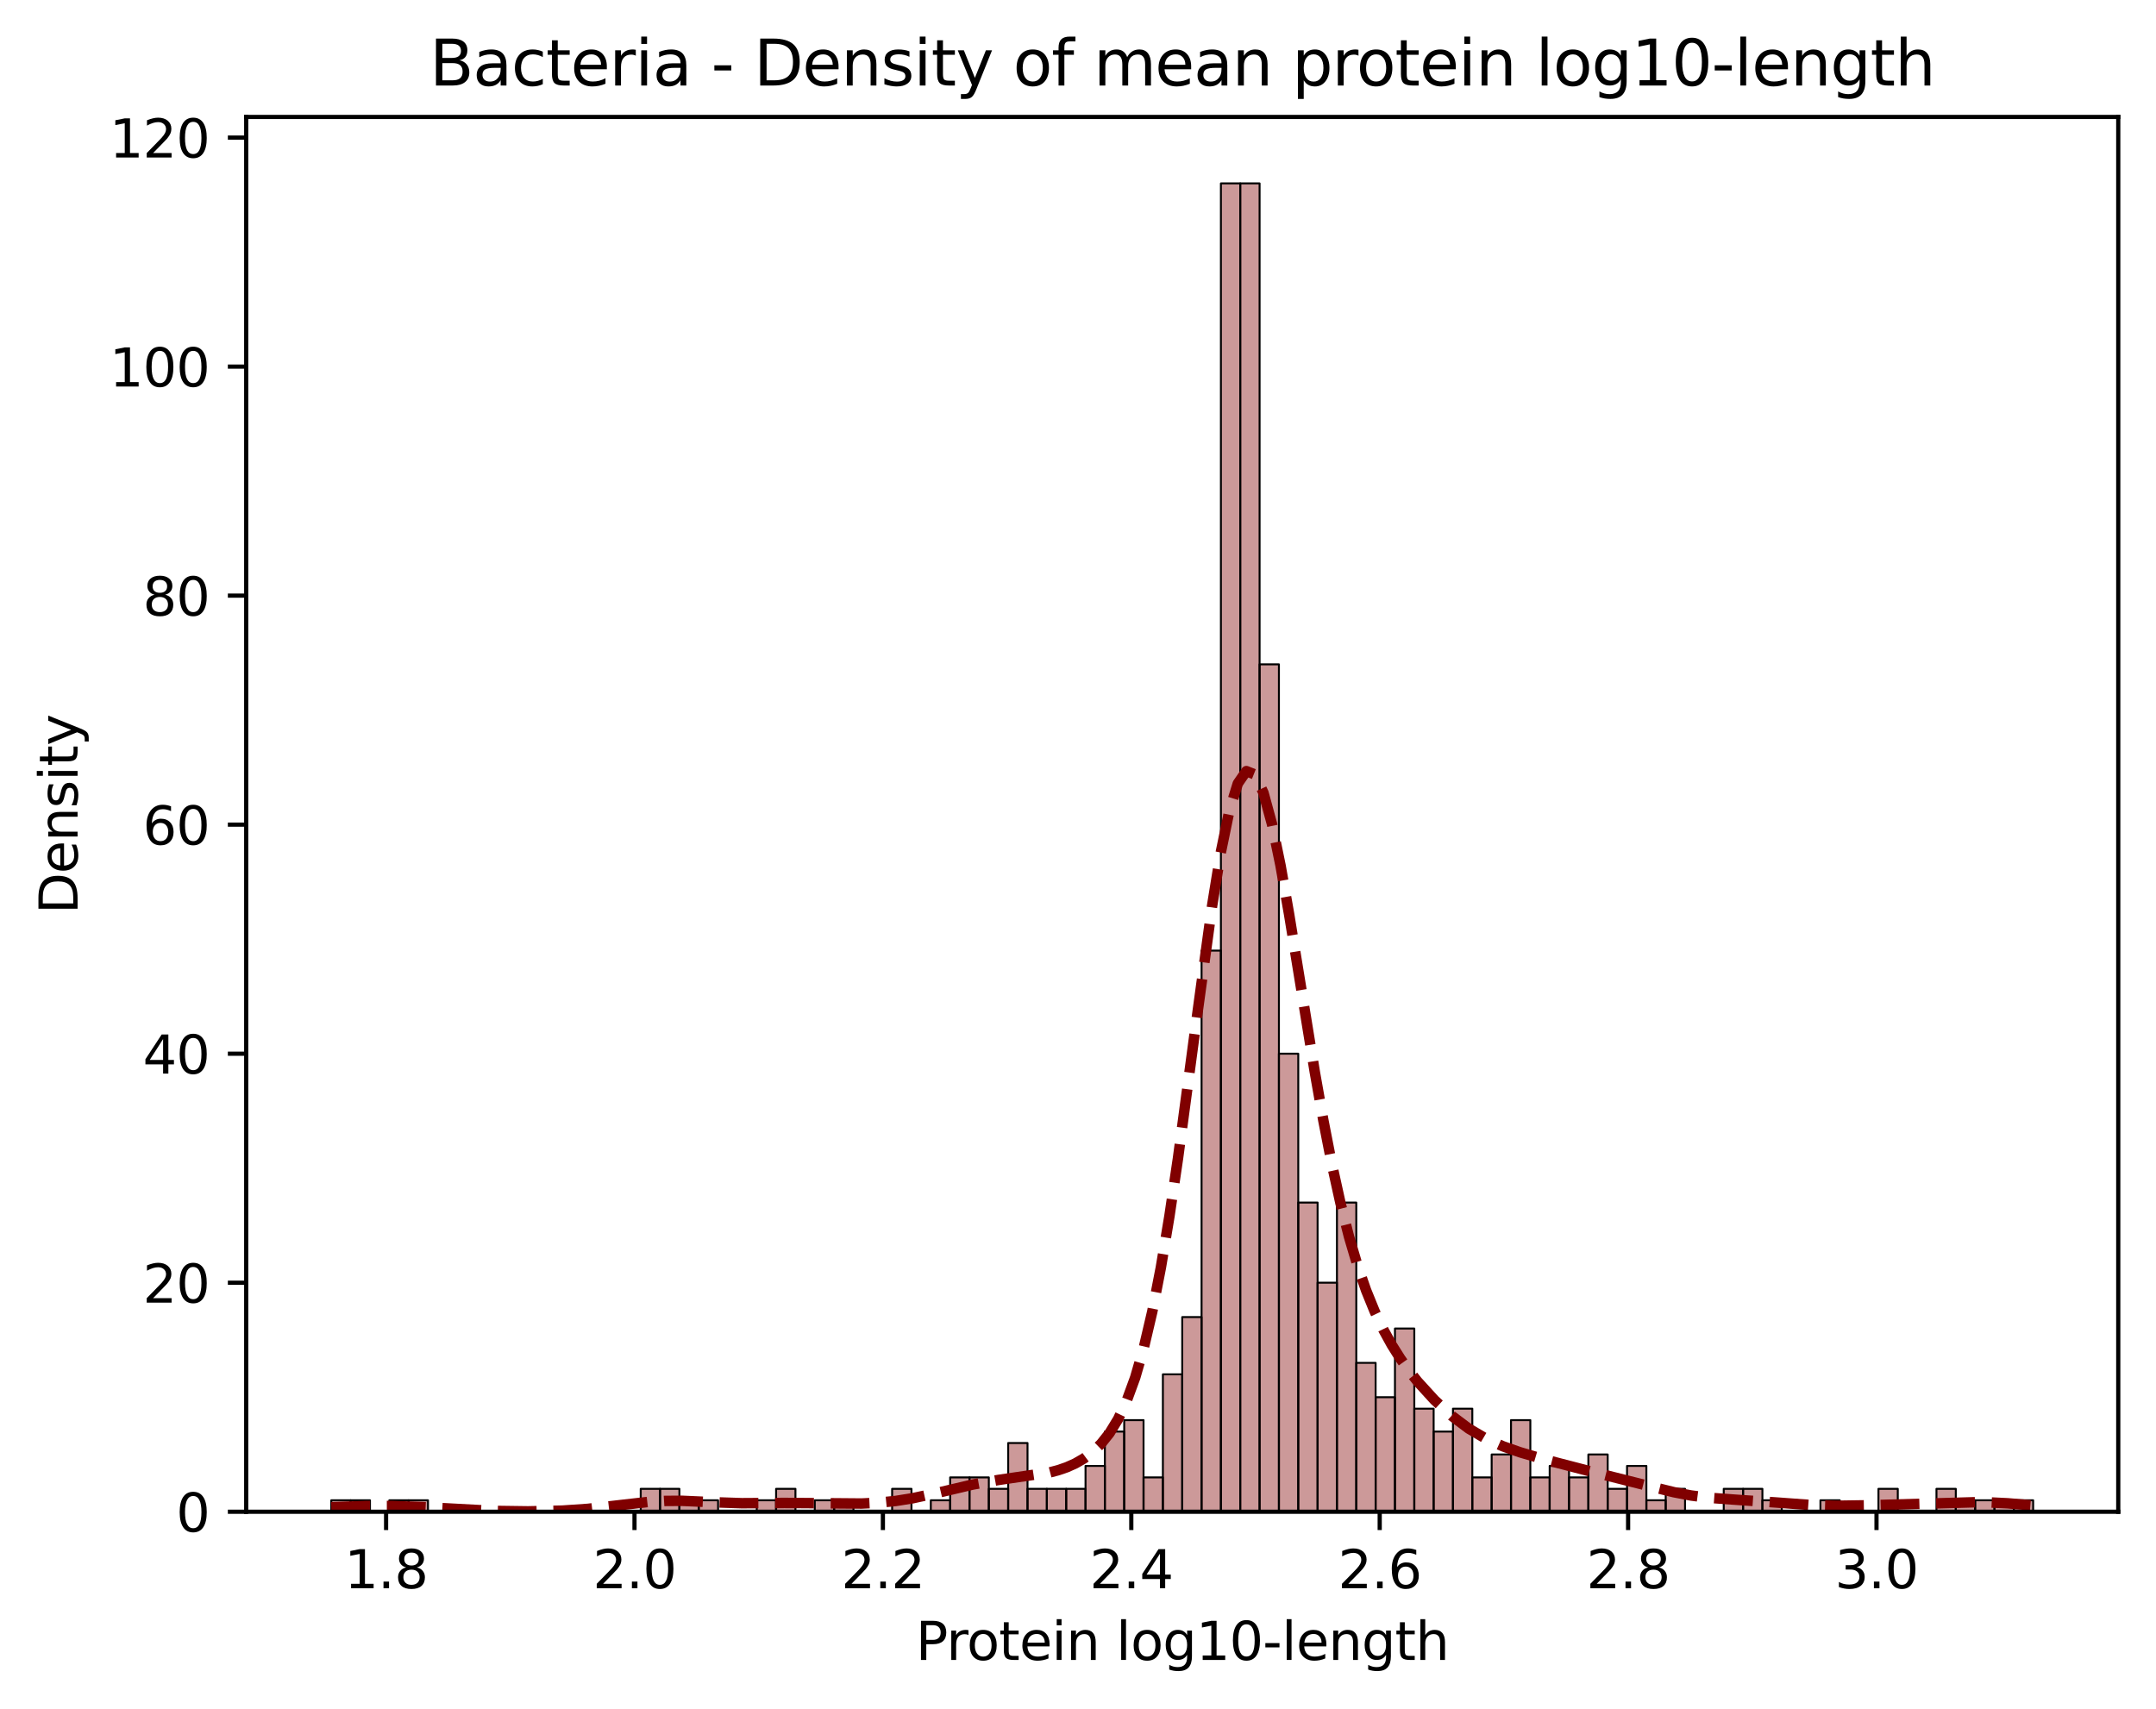 <?xml version="1.0" encoding="utf-8" standalone="no"?>
<!DOCTYPE svg PUBLIC "-//W3C//DTD SVG 1.1//EN"
  "http://www.w3.org/Graphics/SVG/1.1/DTD/svg11.dtd">
<svg xmlns:xlink="http://www.w3.org/1999/xlink" width="411.286pt" height="325.986pt" viewBox="0 0 411.286 325.986" xmlns="http://www.w3.org/2000/svg" version="1.1">
 <defs>
  <style type="text/css">*{stroke-linejoin: round; stroke-linecap: butt}</style>
 </defs>
 <g id="figure_1">
  <g id="patch_1">
   <path d="M 0 325.986 
L 411.286 325.986 
L 411.286 0 
L 0 0 
z
" style="fill: #ffffff"/>
  </g>
  <g id="axes_1">
   <g id="patch_2">
    <path d="M 46.966 288.43 
L 404.086 288.43 
L 404.086 22.318 
L 46.966 22.318 
z
" style="fill: #ffffff"/>
   </g>
   <g id="patch_3">
    <path d="M 63.198 288.43 
L 66.888 288.43 
L 66.888 286.245 
L 63.198 286.245 
z
" clip-path="url(#p54d3ffd6b1)" style="fill: #800000; fill-opacity: 0.4; stroke: #000000; stroke-width: 0.369; stroke-linejoin: miter"/>
   </g>
   <g id="patch_4">
    <path d="M 66.888 288.43 
L 70.577 288.43 
L 70.577 286.245 
L 66.888 286.245 
z
" clip-path="url(#p54d3ffd6b1)" style="fill: #800000; fill-opacity: 0.4; stroke: #000000; stroke-width: 0.369; stroke-linejoin: miter"/>
   </g>
   <g id="patch_5">
    <path d="M 70.577 288.43 
L 74.266 288.43 
L 74.266 288.43 
L 70.577 288.43 
z
" clip-path="url(#p54d3ffd6b1)" style="fill: #800000; fill-opacity: 0.4; stroke: #000000; stroke-width: 0.369; stroke-linejoin: miter"/>
   </g>
   <g id="patch_6">
    <path d="M 74.266 288.43 
L 77.955 288.43 
L 77.955 286.245 
L 74.266 286.245 
z
" clip-path="url(#p54d3ffd6b1)" style="fill: #800000; fill-opacity: 0.4; stroke: #000000; stroke-width: 0.369; stroke-linejoin: miter"/>
   </g>
   <g id="patch_7">
    <path d="M 77.955 288.43 
L 81.645 288.43 
L 81.645 286.245 
L 77.955 286.245 
z
" clip-path="url(#p54d3ffd6b1)" style="fill: #800000; fill-opacity: 0.4; stroke: #000000; stroke-width: 0.369; stroke-linejoin: miter"/>
   </g>
   <g id="patch_8">
    <path d="M 81.645 288.43 
L 85.334 288.43 
L 85.334 288.43 
L 81.645 288.43 
z
" clip-path="url(#p54d3ffd6b1)" style="fill: #800000; fill-opacity: 0.4; stroke: #000000; stroke-width: 0.369; stroke-linejoin: miter"/>
   </g>
   <g id="patch_9">
    <path d="M 85.334 288.43 
L 89.023 288.43 
L 89.023 288.43 
L 85.334 288.43 
z
" clip-path="url(#p54d3ffd6b1)" style="fill: #800000; fill-opacity: 0.4; stroke: #000000; stroke-width: 0.369; stroke-linejoin: miter"/>
   </g>
   <g id="patch_10">
    <path d="M 89.023 288.43 
L 92.712 288.43 
L 92.712 288.43 
L 89.023 288.43 
z
" clip-path="url(#p54d3ffd6b1)" style="fill: #800000; fill-opacity: 0.4; stroke: #000000; stroke-width: 0.369; stroke-linejoin: miter"/>
   </g>
   <g id="patch_11">
    <path d="M 92.712 288.43 
L 96.402 288.43 
L 96.402 288.43 
L 92.712 288.43 
z
" clip-path="url(#p54d3ffd6b1)" style="fill: #800000; fill-opacity: 0.4; stroke: #000000; stroke-width: 0.369; stroke-linejoin: miter"/>
   </g>
   <g id="patch_12">
    <path d="M 96.402 288.43 
L 100.091 288.43 
L 100.091 288.43 
L 96.402 288.43 
z
" clip-path="url(#p54d3ffd6b1)" style="fill: #800000; fill-opacity: 0.4; stroke: #000000; stroke-width: 0.369; stroke-linejoin: miter"/>
   </g>
   <g id="patch_13">
    <path d="M 100.091 288.43 
L 103.78 288.43 
L 103.78 288.43 
L 100.091 288.43 
z
" clip-path="url(#p54d3ffd6b1)" style="fill: #800000; fill-opacity: 0.4; stroke: #000000; stroke-width: 0.369; stroke-linejoin: miter"/>
   </g>
   <g id="patch_14">
    <path d="M 103.78 288.43 
L 107.469 288.43 
L 107.469 288.43 
L 103.78 288.43 
z
" clip-path="url(#p54d3ffd6b1)" style="fill: #800000; fill-opacity: 0.4; stroke: #000000; stroke-width: 0.369; stroke-linejoin: miter"/>
   </g>
   <g id="patch_15">
    <path d="M 107.469 288.43 
L 111.159 288.43 
L 111.159 288.43 
L 107.469 288.43 
z
" clip-path="url(#p54d3ffd6b1)" style="fill: #800000; fill-opacity: 0.4; stroke: #000000; stroke-width: 0.369; stroke-linejoin: miter"/>
   </g>
   <g id="patch_16">
    <path d="M 111.159 288.43 
L 114.848 288.43 
L 114.848 288.43 
L 111.159 288.43 
z
" clip-path="url(#p54d3ffd6b1)" style="fill: #800000; fill-opacity: 0.4; stroke: #000000; stroke-width: 0.369; stroke-linejoin: miter"/>
   </g>
   <g id="patch_17">
    <path d="M 114.848 288.43 
L 118.537 288.43 
L 118.537 288.43 
L 114.848 288.43 
z
" clip-path="url(#p54d3ffd6b1)" style="fill: #800000; fill-opacity: 0.4; stroke: #000000; stroke-width: 0.369; stroke-linejoin: miter"/>
   </g>
   <g id="patch_18">
    <path d="M 118.537 288.43 
L 122.226 288.43 
L 122.226 288.43 
L 118.537 288.43 
z
" clip-path="url(#p54d3ffd6b1)" style="fill: #800000; fill-opacity: 0.4; stroke: #000000; stroke-width: 0.369; stroke-linejoin: miter"/>
   </g>
   <g id="patch_19">
    <path d="M 122.226 288.43 
L 125.916 288.43 
L 125.916 284.06 
L 122.226 284.06 
z
" clip-path="url(#p54d3ffd6b1)" style="fill: #800000; fill-opacity: 0.4; stroke: #000000; stroke-width: 0.369; stroke-linejoin: miter"/>
   </g>
   <g id="patch_20">
    <path d="M 125.916 288.43 
L 129.605 288.43 
L 129.605 284.06 
L 125.916 284.06 
z
" clip-path="url(#p54d3ffd6b1)" style="fill: #800000; fill-opacity: 0.4; stroke: #000000; stroke-width: 0.369; stroke-linejoin: miter"/>
   </g>
   <g id="patch_21">
    <path d="M 129.605 288.43 
L 133.294 288.43 
L 133.294 286.245 
L 129.605 286.245 
z
" clip-path="url(#p54d3ffd6b1)" style="fill: #800000; fill-opacity: 0.4; stroke: #000000; stroke-width: 0.369; stroke-linejoin: miter"/>
   </g>
   <g id="patch_22">
    <path d="M 133.294 288.43 
L 136.983 288.43 
L 136.983 286.245 
L 133.294 286.245 
z
" clip-path="url(#p54d3ffd6b1)" style="fill: #800000; fill-opacity: 0.4; stroke: #000000; stroke-width: 0.369; stroke-linejoin: miter"/>
   </g>
   <g id="patch_23">
    <path d="M 136.983 288.43 
L 140.673 288.43 
L 140.673 288.43 
L 136.983 288.43 
z
" clip-path="url(#p54d3ffd6b1)" style="fill: #800000; fill-opacity: 0.4; stroke: #000000; stroke-width: 0.369; stroke-linejoin: miter"/>
   </g>
   <g id="patch_24">
    <path d="M 140.673 288.43 
L 144.362 288.43 
L 144.362 288.43 
L 140.673 288.43 
z
" clip-path="url(#p54d3ffd6b1)" style="fill: #800000; fill-opacity: 0.4; stroke: #000000; stroke-width: 0.369; stroke-linejoin: miter"/>
   </g>
   <g id="patch_25">
    <path d="M 144.362 288.43 
L 148.051 288.43 
L 148.051 286.245 
L 144.362 286.245 
z
" clip-path="url(#p54d3ffd6b1)" style="fill: #800000; fill-opacity: 0.4; stroke: #000000; stroke-width: 0.369; stroke-linejoin: miter"/>
   </g>
   <g id="patch_26">
    <path d="M 148.051 288.43 
L 151.741 288.43 
L 151.741 284.06 
L 148.051 284.06 
z
" clip-path="url(#p54d3ffd6b1)" style="fill: #800000; fill-opacity: 0.4; stroke: #000000; stroke-width: 0.369; stroke-linejoin: miter"/>
   </g>
   <g id="patch_27">
    <path d="M 151.741 288.43 
L 155.43 288.43 
L 155.43 288.43 
L 151.741 288.43 
z
" clip-path="url(#p54d3ffd6b1)" style="fill: #800000; fill-opacity: 0.4; stroke: #000000; stroke-width: 0.369; stroke-linejoin: miter"/>
   </g>
   <g id="patch_28">
    <path d="M 155.43 288.43 
L 159.119 288.43 
L 159.119 286.245 
L 155.43 286.245 
z
" clip-path="url(#p54d3ffd6b1)" style="fill: #800000; fill-opacity: 0.4; stroke: #000000; stroke-width: 0.369; stroke-linejoin: miter"/>
   </g>
   <g id="patch_29">
    <path d="M 159.119 288.43 
L 162.808 288.43 
L 162.808 286.245 
L 159.119 286.245 
z
" clip-path="url(#p54d3ffd6b1)" style="fill: #800000; fill-opacity: 0.4; stroke: #000000; stroke-width: 0.369; stroke-linejoin: miter"/>
   </g>
   <g id="patch_30">
    <path d="M 162.808 288.43 
L 166.498 288.43 
L 166.498 288.43 
L 162.808 288.43 
z
" clip-path="url(#p54d3ffd6b1)" style="fill: #800000; fill-opacity: 0.4; stroke: #000000; stroke-width: 0.369; stroke-linejoin: miter"/>
   </g>
   <g id="patch_31">
    <path d="M 166.498 288.43 
L 170.187 288.43 
L 170.187 288.43 
L 166.498 288.43 
z
" clip-path="url(#p54d3ffd6b1)" style="fill: #800000; fill-opacity: 0.4; stroke: #000000; stroke-width: 0.369; stroke-linejoin: miter"/>
   </g>
   <g id="patch_32">
    <path d="M 170.187 288.43 
L 173.876 288.43 
L 173.876 284.06 
L 170.187 284.06 
z
" clip-path="url(#p54d3ffd6b1)" style="fill: #800000; fill-opacity: 0.4; stroke: #000000; stroke-width: 0.369; stroke-linejoin: miter"/>
   </g>
   <g id="patch_33">
    <path d="M 173.876 288.43 
L 177.565 288.43 
L 177.565 288.43 
L 173.876 288.43 
z
" clip-path="url(#p54d3ffd6b1)" style="fill: #800000; fill-opacity: 0.4; stroke: #000000; stroke-width: 0.369; stroke-linejoin: miter"/>
   </g>
   <g id="patch_34">
    <path d="M 177.565 288.43 
L 181.255 288.43 
L 181.255 286.245 
L 177.565 286.245 
z
" clip-path="url(#p54d3ffd6b1)" style="fill: #800000; fill-opacity: 0.4; stroke: #000000; stroke-width: 0.369; stroke-linejoin: miter"/>
   </g>
   <g id="patch_35">
    <path d="M 181.255 288.43 
L 184.944 288.43 
L 184.944 281.876 
L 181.255 281.876 
z
" clip-path="url(#p54d3ffd6b1)" style="fill: #800000; fill-opacity: 0.4; stroke: #000000; stroke-width: 0.369; stroke-linejoin: miter"/>
   </g>
   <g id="patch_36">
    <path d="M 184.944 288.43 
L 188.633 288.43 
L 188.633 281.876 
L 184.944 281.876 
z
" clip-path="url(#p54d3ffd6b1)" style="fill: #800000; fill-opacity: 0.4; stroke: #000000; stroke-width: 0.369; stroke-linejoin: miter"/>
   </g>
   <g id="patch_37">
    <path d="M 188.633 288.43 
L 192.322 288.43 
L 192.322 284.06 
L 188.633 284.06 
z
" clip-path="url(#p54d3ffd6b1)" style="fill: #800000; fill-opacity: 0.4; stroke: #000000; stroke-width: 0.369; stroke-linejoin: miter"/>
   </g>
   <g id="patch_38">
    <path d="M 192.322 288.43 
L 196.012 288.43 
L 196.012 275.321 
L 192.322 275.321 
z
" clip-path="url(#p54d3ffd6b1)" style="fill: #800000; fill-opacity: 0.4; stroke: #000000; stroke-width: 0.369; stroke-linejoin: miter"/>
   </g>
   <g id="patch_39">
    <path d="M 196.012 288.43 
L 199.701 288.43 
L 199.701 284.06 
L 196.012 284.06 
z
" clip-path="url(#p54d3ffd6b1)" style="fill: #800000; fill-opacity: 0.4; stroke: #000000; stroke-width: 0.369; stroke-linejoin: miter"/>
   </g>
   <g id="patch_40">
    <path d="M 199.701 288.43 
L 203.39 288.43 
L 203.39 284.06 
L 199.701 284.06 
z
" clip-path="url(#p54d3ffd6b1)" style="fill: #800000; fill-opacity: 0.4; stroke: #000000; stroke-width: 0.369; stroke-linejoin: miter"/>
   </g>
   <g id="patch_41">
    <path d="M 203.39 288.43 
L 207.079 288.43 
L 207.079 284.06 
L 203.39 284.06 
z
" clip-path="url(#p54d3ffd6b1)" style="fill: #800000; fill-opacity: 0.4; stroke: #000000; stroke-width: 0.369; stroke-linejoin: miter"/>
   </g>
   <g id="patch_42">
    <path d="M 207.079 288.43 
L 210.769 288.43 
L 210.769 279.691 
L 207.079 279.691 
z
" clip-path="url(#p54d3ffd6b1)" style="fill: #800000; fill-opacity: 0.4; stroke: #000000; stroke-width: 0.369; stroke-linejoin: miter"/>
   </g>
   <g id="patch_43">
    <path d="M 210.769 288.43 
L 214.458 288.43 
L 214.458 273.136 
L 210.769 273.136 
z
" clip-path="url(#p54d3ffd6b1)" style="fill: #800000; fill-opacity: 0.4; stroke: #000000; stroke-width: 0.369; stroke-linejoin: miter"/>
   </g>
   <g id="patch_44">
    <path d="M 214.458 288.43 
L 218.147 288.43 
L 218.147 270.952 
L 214.458 270.952 
z
" clip-path="url(#p54d3ffd6b1)" style="fill: #800000; fill-opacity: 0.4; stroke: #000000; stroke-width: 0.369; stroke-linejoin: miter"/>
   </g>
   <g id="patch_45">
    <path d="M 218.147 288.43 
L 221.836 288.43 
L 221.836 281.876 
L 218.147 281.876 
z
" clip-path="url(#p54d3ffd6b1)" style="fill: #800000; fill-opacity: 0.4; stroke: #000000; stroke-width: 0.369; stroke-linejoin: miter"/>
   </g>
   <g id="patch_46">
    <path d="M 221.836 288.43 
L 225.526 288.43 
L 225.526 262.212 
L 221.836 262.212 
z
" clip-path="url(#p54d3ffd6b1)" style="fill: #800000; fill-opacity: 0.4; stroke: #000000; stroke-width: 0.369; stroke-linejoin: miter"/>
   </g>
   <g id="patch_47">
    <path d="M 225.526 288.43 
L 229.215 288.43 
L 229.215 251.288 
L 225.526 251.288 
z
" clip-path="url(#p54d3ffd6b1)" style="fill: #800000; fill-opacity: 0.4; stroke: #000000; stroke-width: 0.369; stroke-linejoin: miter"/>
   </g>
   <g id="patch_48">
    <path d="M 229.215 288.43 
L 232.904 288.43 
L 232.904 181.374 
L 229.215 181.374 
z
" clip-path="url(#p54d3ffd6b1)" style="fill: #800000; fill-opacity: 0.4; stroke: #000000; stroke-width: 0.369; stroke-linejoin: miter"/>
   </g>
   <g id="patch_49">
    <path d="M 232.904 288.43 
L 236.593 288.43 
L 236.593 34.99 
L 232.904 34.99 
z
" clip-path="url(#p54d3ffd6b1)" style="fill: #800000; fill-opacity: 0.4; stroke: #000000; stroke-width: 0.369; stroke-linejoin: miter"/>
   </g>
   <g id="patch_50">
    <path d="M 236.593 288.43 
L 240.283 288.43 
L 240.283 34.99 
L 236.593 34.99 
z
" clip-path="url(#p54d3ffd6b1)" style="fill: #800000; fill-opacity: 0.4; stroke: #000000; stroke-width: 0.369; stroke-linejoin: miter"/>
   </g>
   <g id="patch_51">
    <path d="M 240.283 288.43 
L 243.972 288.43 
L 243.972 126.753 
L 240.283 126.753 
z
" clip-path="url(#p54d3ffd6b1)" style="fill: #800000; fill-opacity: 0.4; stroke: #000000; stroke-width: 0.369; stroke-linejoin: miter"/>
   </g>
   <g id="patch_52">
    <path d="M 243.972 288.43 
L 247.661 288.43 
L 247.661 201.037 
L 243.972 201.037 
z
" clip-path="url(#p54d3ffd6b1)" style="fill: #800000; fill-opacity: 0.4; stroke: #000000; stroke-width: 0.369; stroke-linejoin: miter"/>
   </g>
   <g id="patch_53">
    <path d="M 247.661 288.43 
L 251.35 288.43 
L 251.35 229.44 
L 247.661 229.44 
z
" clip-path="url(#p54d3ffd6b1)" style="fill: #800000; fill-opacity: 0.4; stroke: #000000; stroke-width: 0.369; stroke-linejoin: miter"/>
   </g>
   <g id="patch_54">
    <path d="M 251.35 288.43 
L 255.04 288.43 
L 255.04 244.734 
L 251.35 244.734 
z
" clip-path="url(#p54d3ffd6b1)" style="fill: #800000; fill-opacity: 0.4; stroke: #000000; stroke-width: 0.369; stroke-linejoin: miter"/>
   </g>
   <g id="patch_55">
    <path d="M 255.04 288.43 
L 258.729 288.43 
L 258.729 229.44 
L 255.04 229.44 
z
" clip-path="url(#p54d3ffd6b1)" style="fill: #800000; fill-opacity: 0.4; stroke: #000000; stroke-width: 0.369; stroke-linejoin: miter"/>
   </g>
   <g id="patch_56">
    <path d="M 258.729 288.43 
L 262.418 288.43 
L 262.418 260.027 
L 258.729 260.027 
z
" clip-path="url(#p54d3ffd6b1)" style="fill: #800000; fill-opacity: 0.4; stroke: #000000; stroke-width: 0.369; stroke-linejoin: miter"/>
   </g>
   <g id="patch_57">
    <path d="M 262.418 288.43 
L 266.107 288.43 
L 266.107 266.582 
L 262.418 266.582 
z
" clip-path="url(#p54d3ffd6b1)" style="fill: #800000; fill-opacity: 0.4; stroke: #000000; stroke-width: 0.369; stroke-linejoin: miter"/>
   </g>
   <g id="patch_58">
    <path d="M 266.107 288.43 
L 269.797 288.43 
L 269.797 253.473 
L 266.107 253.473 
z
" clip-path="url(#p54d3ffd6b1)" style="fill: #800000; fill-opacity: 0.4; stroke: #000000; stroke-width: 0.369; stroke-linejoin: miter"/>
   </g>
   <g id="patch_59">
    <path d="M 269.797 288.43 
L 273.486 288.43 
L 273.486 268.767 
L 269.797 268.767 
z
" clip-path="url(#p54d3ffd6b1)" style="fill: #800000; fill-opacity: 0.4; stroke: #000000; stroke-width: 0.369; stroke-linejoin: miter"/>
   </g>
   <g id="patch_60">
    <path d="M 273.486 288.43 
L 277.175 288.43 
L 277.175 273.136 
L 273.486 273.136 
z
" clip-path="url(#p54d3ffd6b1)" style="fill: #800000; fill-opacity: 0.4; stroke: #000000; stroke-width: 0.369; stroke-linejoin: miter"/>
   </g>
   <g id="patch_61">
    <path d="M 277.175 288.43 
L 280.864 288.43 
L 280.864 268.767 
L 277.175 268.767 
z
" clip-path="url(#p54d3ffd6b1)" style="fill: #800000; fill-opacity: 0.4; stroke: #000000; stroke-width: 0.369; stroke-linejoin: miter"/>
   </g>
   <g id="patch_62">
    <path d="M 280.864 288.43 
L 284.554 288.43 
L 284.554 281.876 
L 280.864 281.876 
z
" clip-path="url(#p54d3ffd6b1)" style="fill: #800000; fill-opacity: 0.4; stroke: #000000; stroke-width: 0.369; stroke-linejoin: miter"/>
   </g>
   <g id="patch_63">
    <path d="M 284.554 288.43 
L 288.243 288.43 
L 288.243 277.506 
L 284.554 277.506 
z
" clip-path="url(#p54d3ffd6b1)" style="fill: #800000; fill-opacity: 0.4; stroke: #000000; stroke-width: 0.369; stroke-linejoin: miter"/>
   </g>
   <g id="patch_64">
    <path d="M 288.243 288.43 
L 291.932 288.43 
L 291.932 270.952 
L 288.243 270.952 
z
" clip-path="url(#p54d3ffd6b1)" style="fill: #800000; fill-opacity: 0.4; stroke: #000000; stroke-width: 0.369; stroke-linejoin: miter"/>
   </g>
   <g id="patch_65">
    <path d="M 291.932 288.43 
L 295.621 288.43 
L 295.621 281.876 
L 291.932 281.876 
z
" clip-path="url(#p54d3ffd6b1)" style="fill: #800000; fill-opacity: 0.4; stroke: #000000; stroke-width: 0.369; stroke-linejoin: miter"/>
   </g>
   <g id="patch_66">
    <path d="M 295.621 288.43 
L 299.311 288.43 
L 299.311 279.691 
L 295.621 279.691 
z
" clip-path="url(#p54d3ffd6b1)" style="fill: #800000; fill-opacity: 0.4; stroke: #000000; stroke-width: 0.369; stroke-linejoin: miter"/>
   </g>
   <g id="patch_67">
    <path d="M 299.311 288.43 
L 303 288.43 
L 303 281.876 
L 299.311 281.876 
z
" clip-path="url(#p54d3ffd6b1)" style="fill: #800000; fill-opacity: 0.4; stroke: #000000; stroke-width: 0.369; stroke-linejoin: miter"/>
   </g>
   <g id="patch_68">
    <path d="M 303 288.43 
L 306.689 288.43 
L 306.689 277.506 
L 303 277.506 
z
" clip-path="url(#p54d3ffd6b1)" style="fill: #800000; fill-opacity: 0.4; stroke: #000000; stroke-width: 0.369; stroke-linejoin: miter"/>
   </g>
   <g id="patch_69">
    <path d="M 306.689 288.43 
L 310.379 288.43 
L 310.379 284.06 
L 306.689 284.06 
z
" clip-path="url(#p54d3ffd6b1)" style="fill: #800000; fill-opacity: 0.4; stroke: #000000; stroke-width: 0.369; stroke-linejoin: miter"/>
   </g>
   <g id="patch_70">
    <path d="M 310.379 288.43 
L 314.068 288.43 
L 314.068 279.691 
L 310.379 279.691 
z
" clip-path="url(#p54d3ffd6b1)" style="fill: #800000; fill-opacity: 0.4; stroke: #000000; stroke-width: 0.369; stroke-linejoin: miter"/>
   </g>
   <g id="patch_71">
    <path d="M 314.068 288.43 
L 317.757 288.43 
L 317.757 286.245 
L 314.068 286.245 
z
" clip-path="url(#p54d3ffd6b1)" style="fill: #800000; fill-opacity: 0.4; stroke: #000000; stroke-width: 0.369; stroke-linejoin: miter"/>
   </g>
   <g id="patch_72">
    <path d="M 317.757 288.43 
L 321.446 288.43 
L 321.446 284.06 
L 317.757 284.06 
z
" clip-path="url(#p54d3ffd6b1)" style="fill: #800000; fill-opacity: 0.4; stroke: #000000; stroke-width: 0.369; stroke-linejoin: miter"/>
   </g>
   <g id="patch_73">
    <path d="M 321.446 288.43 
L 325.136 288.43 
L 325.136 288.43 
L 321.446 288.43 
z
" clip-path="url(#p54d3ffd6b1)" style="fill: #800000; fill-opacity: 0.4; stroke: #000000; stroke-width: 0.369; stroke-linejoin: miter"/>
   </g>
   <g id="patch_74">
    <path d="M 325.136 288.43 
L 328.825 288.43 
L 328.825 288.43 
L 325.136 288.43 
z
" clip-path="url(#p54d3ffd6b1)" style="fill: #800000; fill-opacity: 0.4; stroke: #000000; stroke-width: 0.369; stroke-linejoin: miter"/>
   </g>
   <g id="patch_75">
    <path d="M 328.825 288.43 
L 332.514 288.43 
L 332.514 284.06 
L 328.825 284.06 
z
" clip-path="url(#p54d3ffd6b1)" style="fill: #800000; fill-opacity: 0.4; stroke: #000000; stroke-width: 0.369; stroke-linejoin: miter"/>
   </g>
   <g id="patch_76">
    <path d="M 332.514 288.43 
L 336.203 288.43 
L 336.203 284.06 
L 332.514 284.06 
z
" clip-path="url(#p54d3ffd6b1)" style="fill: #800000; fill-opacity: 0.4; stroke: #000000; stroke-width: 0.369; stroke-linejoin: miter"/>
   </g>
   <g id="patch_77">
    <path d="M 336.203 288.43 
L 339.893 288.43 
L 339.893 286.245 
L 336.203 286.245 
z
" clip-path="url(#p54d3ffd6b1)" style="fill: #800000; fill-opacity: 0.4; stroke: #000000; stroke-width: 0.369; stroke-linejoin: miter"/>
   </g>
   <g id="patch_78">
    <path d="M 339.893 288.43 
L 343.582 288.43 
L 343.582 288.43 
L 339.893 288.43 
z
" clip-path="url(#p54d3ffd6b1)" style="fill: #800000; fill-opacity: 0.4; stroke: #000000; stroke-width: 0.369; stroke-linejoin: miter"/>
   </g>
   <g id="patch_79">
    <path d="M 343.582 288.43 
L 347.271 288.43 
L 347.271 288.43 
L 343.582 288.43 
z
" clip-path="url(#p54d3ffd6b1)" style="fill: #800000; fill-opacity: 0.4; stroke: #000000; stroke-width: 0.369; stroke-linejoin: miter"/>
   </g>
   <g id="patch_80">
    <path d="M 347.271 288.43 
L 350.96 288.43 
L 350.96 286.245 
L 347.271 286.245 
z
" clip-path="url(#p54d3ffd6b1)" style="fill: #800000; fill-opacity: 0.4; stroke: #000000; stroke-width: 0.369; stroke-linejoin: miter"/>
   </g>
   <g id="patch_81">
    <path d="M 350.96 288.43 
L 354.65 288.43 
L 354.65 288.43 
L 350.96 288.43 
z
" clip-path="url(#p54d3ffd6b1)" style="fill: #800000; fill-opacity: 0.4; stroke: #000000; stroke-width: 0.369; stroke-linejoin: miter"/>
   </g>
   <g id="patch_82">
    <path d="M 354.65 288.43 
L 358.339 288.43 
L 358.339 288.43 
L 354.65 288.43 
z
" clip-path="url(#p54d3ffd6b1)" style="fill: #800000; fill-opacity: 0.4; stroke: #000000; stroke-width: 0.369; stroke-linejoin: miter"/>
   </g>
   <g id="patch_83">
    <path d="M 358.339 288.43 
L 362.028 288.43 
L 362.028 284.06 
L 358.339 284.06 
z
" clip-path="url(#p54d3ffd6b1)" style="fill: #800000; fill-opacity: 0.4; stroke: #000000; stroke-width: 0.369; stroke-linejoin: miter"/>
   </g>
   <g id="patch_84">
    <path d="M 362.028 288.43 
L 365.717 288.43 
L 365.717 288.43 
L 362.028 288.43 
z
" clip-path="url(#p54d3ffd6b1)" style="fill: #800000; fill-opacity: 0.4; stroke: #000000; stroke-width: 0.369; stroke-linejoin: miter"/>
   </g>
   <g id="patch_85">
    <path d="M 365.717 288.43 
L 369.407 288.43 
L 369.407 288.43 
L 365.717 288.43 
z
" clip-path="url(#p54d3ffd6b1)" style="fill: #800000; fill-opacity: 0.4; stroke: #000000; stroke-width: 0.369; stroke-linejoin: miter"/>
   </g>
   <g id="patch_86">
    <path d="M 369.407 288.43 
L 373.096 288.43 
L 373.096 284.06 
L 369.407 284.06 
z
" clip-path="url(#p54d3ffd6b1)" style="fill: #800000; fill-opacity: 0.4; stroke: #000000; stroke-width: 0.369; stroke-linejoin: miter"/>
   </g>
   <g id="patch_87">
    <path d="M 373.096 288.43 
L 376.785 288.43 
L 376.785 286.245 
L 373.096 286.245 
z
" clip-path="url(#p54d3ffd6b1)" style="fill: #800000; fill-opacity: 0.4; stroke: #000000; stroke-width: 0.369; stroke-linejoin: miter"/>
   </g>
   <g id="patch_88">
    <path d="M 376.785 288.43 
L 380.474 288.43 
L 380.474 286.245 
L 376.785 286.245 
z
" clip-path="url(#p54d3ffd6b1)" style="fill: #800000; fill-opacity: 0.4; stroke: #000000; stroke-width: 0.369; stroke-linejoin: miter"/>
   </g>
   <g id="patch_89">
    <path d="M 380.474 288.43 
L 384.164 288.43 
L 384.164 286.245 
L 380.474 286.245 
z
" clip-path="url(#p54d3ffd6b1)" style="fill: #800000; fill-opacity: 0.4; stroke: #000000; stroke-width: 0.369; stroke-linejoin: miter"/>
   </g>
   <g id="patch_90">
    <path d="M 384.164 288.43 
L 387.853 288.43 
L 387.853 286.245 
L 384.164 286.245 
z
" clip-path="url(#p54d3ffd6b1)" style="fill: #800000; fill-opacity: 0.4; stroke: #000000; stroke-width: 0.369; stroke-linejoin: miter"/>
   </g>
   <g id="matplotlib.axis_1">
    <g id="xtick_1">
     <g id="line2d_1">
      <defs>
       <path id="m517f91f242" d="M 0 0 
L 0 3.5 
" style="stroke: #000000; stroke-width: 0.8"/>
      </defs>
      <g>
       <use xlink:href="#m517f91f242" x="73.653" y="288.43" style="stroke: #000000; stroke-width: 0.8"/>
      </g>
     </g>
     <g id="text_1">
      <!-- 1.8 -->
      <g transform="translate(65.701 303.029) scale(0.1 -0.1)">
       <defs>
        <path id="DejaVuSans-31" d="M 794 531 
L 1825 531 
L 1825 4091 
L 703 3866 
L 703 4441 
L 1819 4666 
L 2450 4666 
L 2450 531 
L 3481 531 
L 3481 0 
L 794 0 
L 794 531 
z
" transform="scale(0.016)"/>
        <path id="DejaVuSans-2e" d="M 684 794 
L 1344 794 
L 1344 0 
L 684 0 
L 684 794 
z
" transform="scale(0.016)"/>
        <path id="DejaVuSans-38" d="M 2034 2216 
Q 1584 2216 1326 1975 
Q 1069 1734 1069 1313 
Q 1069 891 1326 650 
Q 1584 409 2034 409 
Q 2484 409 2743 651 
Q 3003 894 3003 1313 
Q 3003 1734 2745 1975 
Q 2488 2216 2034 2216 
z
M 1403 2484 
Q 997 2584 770 2862 
Q 544 3141 544 3541 
Q 544 4100 942 4425 
Q 1341 4750 2034 4750 
Q 2731 4750 3128 4425 
Q 3525 4100 3525 3541 
Q 3525 3141 3298 2862 
Q 3072 2584 2669 2484 
Q 3125 2378 3379 2068 
Q 3634 1759 3634 1313 
Q 3634 634 3220 271 
Q 2806 -91 2034 -91 
Q 1263 -91 848 271 
Q 434 634 434 1313 
Q 434 1759 690 2068 
Q 947 2378 1403 2484 
z
M 1172 3481 
Q 1172 3119 1398 2916 
Q 1625 2713 2034 2713 
Q 2441 2713 2670 2916 
Q 2900 3119 2900 3481 
Q 2900 3844 2670 4047 
Q 2441 4250 2034 4250 
Q 1625 4250 1398 4047 
Q 1172 3844 1172 3481 
z
" transform="scale(0.016)"/>
       </defs>
       <use xlink:href="#DejaVuSans-31"/>
       <use xlink:href="#DejaVuSans-2e" x="63.623"/>
       <use xlink:href="#DejaVuSans-38" x="95.41"/>
      </g>
     </g>
    </g>
    <g id="xtick_2">
     <g id="line2d_2">
      <g>
       <use xlink:href="#m517f91f242" x="121.039" y="288.43" style="stroke: #000000; stroke-width: 0.8"/>
      </g>
     </g>
     <g id="text_2">
      <!-- 2.0 -->
      <g transform="translate(113.087 303.029) scale(0.1 -0.1)">
       <defs>
        <path id="DejaVuSans-32" d="M 1228 531 
L 3431 531 
L 3431 0 
L 469 0 
L 469 531 
Q 828 903 1448 1529 
Q 2069 2156 2228 2338 
Q 2531 2678 2651 2914 
Q 2772 3150 2772 3378 
Q 2772 3750 2511 3984 
Q 2250 4219 1831 4219 
Q 1534 4219 1204 4116 
Q 875 4013 500 3803 
L 500 4441 
Q 881 4594 1212 4672 
Q 1544 4750 1819 4750 
Q 2544 4750 2975 4387 
Q 3406 4025 3406 3419 
Q 3406 3131 3298 2873 
Q 3191 2616 2906 2266 
Q 2828 2175 2409 1742 
Q 1991 1309 1228 531 
z
" transform="scale(0.016)"/>
        <path id="DejaVuSans-30" d="M 2034 4250 
Q 1547 4250 1301 3770 
Q 1056 3291 1056 2328 
Q 1056 1369 1301 889 
Q 1547 409 2034 409 
Q 2525 409 2770 889 
Q 3016 1369 3016 2328 
Q 3016 3291 2770 3770 
Q 2525 4250 2034 4250 
z
M 2034 4750 
Q 2819 4750 3233 4129 
Q 3647 3509 3647 2328 
Q 3647 1150 3233 529 
Q 2819 -91 2034 -91 
Q 1250 -91 836 529 
Q 422 1150 422 2328 
Q 422 3509 836 4129 
Q 1250 4750 2034 4750 
z
" transform="scale(0.016)"/>
       </defs>
       <use xlink:href="#DejaVuSans-32"/>
       <use xlink:href="#DejaVuSans-2e" x="63.623"/>
       <use xlink:href="#DejaVuSans-30" x="95.41"/>
      </g>
     </g>
    </g>
    <g id="xtick_3">
     <g id="line2d_3">
      <g>
       <use xlink:href="#m517f91f242" x="168.425" y="288.43" style="stroke: #000000; stroke-width: 0.8"/>
      </g>
     </g>
     <g id="text_3">
      <!-- 2.2 -->
      <g transform="translate(160.473 303.029) scale(0.1 -0.1)">
       <use xlink:href="#DejaVuSans-32"/>
       <use xlink:href="#DejaVuSans-2e" x="63.623"/>
       <use xlink:href="#DejaVuSans-32" x="95.41"/>
      </g>
     </g>
    </g>
    <g id="xtick_4">
     <g id="line2d_4">
      <g>
       <use xlink:href="#m517f91f242" x="215.811" y="288.43" style="stroke: #000000; stroke-width: 0.8"/>
      </g>
     </g>
     <g id="text_4">
      <!-- 2.4 -->
      <g transform="translate(207.859 303.029) scale(0.1 -0.1)">
       <defs>
        <path id="DejaVuSans-34" d="M 2419 4116 
L 825 1625 
L 2419 1625 
L 2419 4116 
z
M 2253 4666 
L 3047 4666 
L 3047 1625 
L 3713 1625 
L 3713 1100 
L 3047 1100 
L 3047 0 
L 2419 0 
L 2419 1100 
L 313 1100 
L 313 1709 
L 2253 4666 
z
" transform="scale(0.016)"/>
       </defs>
       <use xlink:href="#DejaVuSans-32"/>
       <use xlink:href="#DejaVuSans-2e" x="63.623"/>
       <use xlink:href="#DejaVuSans-34" x="95.41"/>
      </g>
     </g>
    </g>
    <g id="xtick_5">
     <g id="line2d_5">
      <g>
       <use xlink:href="#m517f91f242" x="263.197" y="288.43" style="stroke: #000000; stroke-width: 0.8"/>
      </g>
     </g>
     <g id="text_5">
      <!-- 2.6 -->
      <g transform="translate(255.245 303.029) scale(0.1 -0.1)">
       <defs>
        <path id="DejaVuSans-36" d="M 2113 2584 
Q 1688 2584 1439 2293 
Q 1191 2003 1191 1497 
Q 1191 994 1439 701 
Q 1688 409 2113 409 
Q 2538 409 2786 701 
Q 3034 994 3034 1497 
Q 3034 2003 2786 2293 
Q 2538 2584 2113 2584 
z
M 3366 4563 
L 3366 3988 
Q 3128 4100 2886 4159 
Q 2644 4219 2406 4219 
Q 1781 4219 1451 3797 
Q 1122 3375 1075 2522 
Q 1259 2794 1537 2939 
Q 1816 3084 2150 3084 
Q 2853 3084 3261 2657 
Q 3669 2231 3669 1497 
Q 3669 778 3244 343 
Q 2819 -91 2113 -91 
Q 1303 -91 875 529 
Q 447 1150 447 2328 
Q 447 3434 972 4092 
Q 1497 4750 2381 4750 
Q 2619 4750 2861 4703 
Q 3103 4656 3366 4563 
z
" transform="scale(0.016)"/>
       </defs>
       <use xlink:href="#DejaVuSans-32"/>
       <use xlink:href="#DejaVuSans-2e" x="63.623"/>
       <use xlink:href="#DejaVuSans-36" x="95.41"/>
      </g>
     </g>
    </g>
    <g id="xtick_6">
     <g id="line2d_6">
      <g>
       <use xlink:href="#m517f91f242" x="310.583" y="288.43" style="stroke: #000000; stroke-width: 0.8"/>
      </g>
     </g>
     <g id="text_6">
      <!-- 2.8 -->
      <g transform="translate(302.631 303.029) scale(0.1 -0.1)">
       <use xlink:href="#DejaVuSans-32"/>
       <use xlink:href="#DejaVuSans-2e" x="63.623"/>
       <use xlink:href="#DejaVuSans-38" x="95.41"/>
      </g>
     </g>
    </g>
    <g id="xtick_7">
     <g id="line2d_7">
      <g>
       <use xlink:href="#m517f91f242" x="357.969" y="288.43" style="stroke: #000000; stroke-width: 0.8"/>
      </g>
     </g>
     <g id="text_7">
      <!-- 3.0 -->
      <g transform="translate(350.017 303.029) scale(0.1 -0.1)">
       <defs>
        <path id="DejaVuSans-33" d="M 2597 2516 
Q 3050 2419 3304 2112 
Q 3559 1806 3559 1356 
Q 3559 666 3084 287 
Q 2609 -91 1734 -91 
Q 1441 -91 1130 -33 
Q 819 25 488 141 
L 488 750 
Q 750 597 1062 519 
Q 1375 441 1716 441 
Q 2309 441 2620 675 
Q 2931 909 2931 1356 
Q 2931 1769 2642 2001 
Q 2353 2234 1838 2234 
L 1294 2234 
L 1294 2753 
L 1863 2753 
Q 2328 2753 2575 2939 
Q 2822 3125 2822 3475 
Q 2822 3834 2567 4026 
Q 2313 4219 1838 4219 
Q 1578 4219 1281 4162 
Q 984 4106 628 3988 
L 628 4550 
Q 988 4650 1302 4700 
Q 1616 4750 1894 4750 
Q 2613 4750 3031 4423 
Q 3450 4097 3450 3541 
Q 3450 3153 3228 2886 
Q 3006 2619 2597 2516 
z
" transform="scale(0.016)"/>
       </defs>
       <use xlink:href="#DejaVuSans-33"/>
       <use xlink:href="#DejaVuSans-2e" x="63.623"/>
       <use xlink:href="#DejaVuSans-30" x="95.41"/>
      </g>
     </g>
    </g>
    <g id="text_8">
     <!-- Protein log10-length -->
     <g transform="translate(174.686 316.707) scale(0.1 -0.1)">
      <defs>
       <path id="DejaVuSans-50" d="M 1259 4147 
L 1259 2394 
L 2053 2394 
Q 2494 2394 2734 2622 
Q 2975 2850 2975 3272 
Q 2975 3691 2734 3919 
Q 2494 4147 2053 4147 
L 1259 4147 
z
M 628 4666 
L 2053 4666 
Q 2838 4666 3239 4311 
Q 3641 3956 3641 3272 
Q 3641 2581 3239 2228 
Q 2838 1875 2053 1875 
L 1259 1875 
L 1259 0 
L 628 0 
L 628 4666 
z
" transform="scale(0.016)"/>
       <path id="DejaVuSans-72" d="M 2631 2963 
Q 2534 3019 2420 3045 
Q 2306 3072 2169 3072 
Q 1681 3072 1420 2755 
Q 1159 2438 1159 1844 
L 1159 0 
L 581 0 
L 581 3500 
L 1159 3500 
L 1159 2956 
Q 1341 3275 1631 3429 
Q 1922 3584 2338 3584 
Q 2397 3584 2469 3576 
Q 2541 3569 2628 3553 
L 2631 2963 
z
" transform="scale(0.016)"/>
       <path id="DejaVuSans-6f" d="M 1959 3097 
Q 1497 3097 1228 2736 
Q 959 2375 959 1747 
Q 959 1119 1226 758 
Q 1494 397 1959 397 
Q 2419 397 2687 759 
Q 2956 1122 2956 1747 
Q 2956 2369 2687 2733 
Q 2419 3097 1959 3097 
z
M 1959 3584 
Q 2709 3584 3137 3096 
Q 3566 2609 3566 1747 
Q 3566 888 3137 398 
Q 2709 -91 1959 -91 
Q 1206 -91 779 398 
Q 353 888 353 1747 
Q 353 2609 779 3096 
Q 1206 3584 1959 3584 
z
" transform="scale(0.016)"/>
       <path id="DejaVuSans-74" d="M 1172 4494 
L 1172 3500 
L 2356 3500 
L 2356 3053 
L 1172 3053 
L 1172 1153 
Q 1172 725 1289 603 
Q 1406 481 1766 481 
L 2356 481 
L 2356 0 
L 1766 0 
Q 1100 0 847 248 
Q 594 497 594 1153 
L 594 3053 
L 172 3053 
L 172 3500 
L 594 3500 
L 594 4494 
L 1172 4494 
z
" transform="scale(0.016)"/>
       <path id="DejaVuSans-65" d="M 3597 1894 
L 3597 1613 
L 953 1613 
Q 991 1019 1311 708 
Q 1631 397 2203 397 
Q 2534 397 2845 478 
Q 3156 559 3463 722 
L 3463 178 
Q 3153 47 2828 -22 
Q 2503 -91 2169 -91 
Q 1331 -91 842 396 
Q 353 884 353 1716 
Q 353 2575 817 3079 
Q 1281 3584 2069 3584 
Q 2775 3584 3186 3129 
Q 3597 2675 3597 1894 
z
M 3022 2063 
Q 3016 2534 2758 2815 
Q 2500 3097 2075 3097 
Q 1594 3097 1305 2825 
Q 1016 2553 972 2059 
L 3022 2063 
z
" transform="scale(0.016)"/>
       <path id="DejaVuSans-69" d="M 603 3500 
L 1178 3500 
L 1178 0 
L 603 0 
L 603 3500 
z
M 603 4863 
L 1178 4863 
L 1178 4134 
L 603 4134 
L 603 4863 
z
" transform="scale(0.016)"/>
       <path id="DejaVuSans-6e" d="M 3513 2113 
L 3513 0 
L 2938 0 
L 2938 2094 
Q 2938 2591 2744 2837 
Q 2550 3084 2163 3084 
Q 1697 3084 1428 2787 
Q 1159 2491 1159 1978 
L 1159 0 
L 581 0 
L 581 3500 
L 1159 3500 
L 1159 2956 
Q 1366 3272 1645 3428 
Q 1925 3584 2291 3584 
Q 2894 3584 3203 3211 
Q 3513 2838 3513 2113 
z
" transform="scale(0.016)"/>
       <path id="DejaVuSans-20" transform="scale(0.016)"/>
       <path id="DejaVuSans-6c" d="M 603 4863 
L 1178 4863 
L 1178 0 
L 603 0 
L 603 4863 
z
" transform="scale(0.016)"/>
       <path id="DejaVuSans-67" d="M 2906 1791 
Q 2906 2416 2648 2759 
Q 2391 3103 1925 3103 
Q 1463 3103 1205 2759 
Q 947 2416 947 1791 
Q 947 1169 1205 825 
Q 1463 481 1925 481 
Q 2391 481 2648 825 
Q 2906 1169 2906 1791 
z
M 3481 434 
Q 3481 -459 3084 -895 
Q 2688 -1331 1869 -1331 
Q 1566 -1331 1297 -1286 
Q 1028 -1241 775 -1147 
L 775 -588 
Q 1028 -725 1275 -790 
Q 1522 -856 1778 -856 
Q 2344 -856 2625 -561 
Q 2906 -266 2906 331 
L 2906 616 
Q 2728 306 2450 153 
Q 2172 0 1784 0 
Q 1141 0 747 490 
Q 353 981 353 1791 
Q 353 2603 747 3093 
Q 1141 3584 1784 3584 
Q 2172 3584 2450 3431 
Q 2728 3278 2906 2969 
L 2906 3500 
L 3481 3500 
L 3481 434 
z
" transform="scale(0.016)"/>
       <path id="DejaVuSans-2d" d="M 313 2009 
L 1997 2009 
L 1997 1497 
L 313 1497 
L 313 2009 
z
" transform="scale(0.016)"/>
       <path id="DejaVuSans-68" d="M 3513 2113 
L 3513 0 
L 2938 0 
L 2938 2094 
Q 2938 2591 2744 2837 
Q 2550 3084 2163 3084 
Q 1697 3084 1428 2787 
Q 1159 2491 1159 1978 
L 1159 0 
L 581 0 
L 581 4863 
L 1159 4863 
L 1159 2956 
Q 1366 3272 1645 3428 
Q 1925 3584 2291 3584 
Q 2894 3584 3203 3211 
Q 3513 2838 3513 2113 
z
" transform="scale(0.016)"/>
      </defs>
      <use xlink:href="#DejaVuSans-50"/>
      <use xlink:href="#DejaVuSans-72" x="58.553"/>
      <use xlink:href="#DejaVuSans-6f" x="97.416"/>
      <use xlink:href="#DejaVuSans-74" x="158.598"/>
      <use xlink:href="#DejaVuSans-65" x="197.807"/>
      <use xlink:href="#DejaVuSans-69" x="259.33"/>
      <use xlink:href="#DejaVuSans-6e" x="287.113"/>
      <use xlink:href="#DejaVuSans-20" x="350.492"/>
      <use xlink:href="#DejaVuSans-6c" x="382.279"/>
      <use xlink:href="#DejaVuSans-6f" x="410.062"/>
      <use xlink:href="#DejaVuSans-67" x="471.244"/>
      <use xlink:href="#DejaVuSans-31" x="534.721"/>
      <use xlink:href="#DejaVuSans-30" x="598.344"/>
      <use xlink:href="#DejaVuSans-2d" x="661.967"/>
      <use xlink:href="#DejaVuSans-6c" x="698.051"/>
      <use xlink:href="#DejaVuSans-65" x="725.834"/>
      <use xlink:href="#DejaVuSans-6e" x="787.357"/>
      <use xlink:href="#DejaVuSans-67" x="850.736"/>
      <use xlink:href="#DejaVuSans-74" x="914.213"/>
      <use xlink:href="#DejaVuSans-68" x="953.422"/>
     </g>
    </g>
   </g>
   <g id="matplotlib.axis_2">
    <g id="ytick_1">
     <g id="line2d_8">
      <defs>
       <path id="md407d5191e" d="M 0 0 
L -3.5 0 
" style="stroke: #000000; stroke-width: 0.8"/>
      </defs>
      <g>
       <use xlink:href="#md407d5191e" x="46.966" y="288.43" style="stroke: #000000; stroke-width: 0.8"/>
      </g>
     </g>
     <g id="text_9">
      <!-- 0 -->
      <g transform="translate(33.603 292.229) scale(0.1 -0.1)">
       <use xlink:href="#DejaVuSans-30"/>
      </g>
     </g>
    </g>
    <g id="ytick_2">
     <g id="line2d_9">
      <g>
       <use xlink:href="#md407d5191e" x="46.966" y="244.734" style="stroke: #000000; stroke-width: 0.8"/>
      </g>
     </g>
     <g id="text_10">
      <!-- 20 -->
      <g transform="translate(27.241 248.533) scale(0.1 -0.1)">
       <use xlink:href="#DejaVuSans-32"/>
       <use xlink:href="#DejaVuSans-30" x="63.623"/>
      </g>
     </g>
    </g>
    <g id="ytick_3">
     <g id="line2d_10">
      <g>
       <use xlink:href="#md407d5191e" x="46.966" y="201.037" style="stroke: #000000; stroke-width: 0.8"/>
      </g>
     </g>
     <g id="text_11">
      <!-- 40 -->
      <g transform="translate(27.241 204.836) scale(0.1 -0.1)">
       <use xlink:href="#DejaVuSans-34"/>
       <use xlink:href="#DejaVuSans-30" x="63.623"/>
      </g>
     </g>
    </g>
    <g id="ytick_4">
     <g id="line2d_11">
      <g>
       <use xlink:href="#md407d5191e" x="46.966" y="157.34" style="stroke: #000000; stroke-width: 0.8"/>
      </g>
     </g>
     <g id="text_12">
      <!-- 60 -->
      <g transform="translate(27.241 161.14) scale(0.1 -0.1)">
       <use xlink:href="#DejaVuSans-36"/>
       <use xlink:href="#DejaVuSans-30" x="63.623"/>
      </g>
     </g>
    </g>
    <g id="ytick_5">
     <g id="line2d_12">
      <g>
       <use xlink:href="#md407d5191e" x="46.966" y="113.644" style="stroke: #000000; stroke-width: 0.8"/>
      </g>
     </g>
     <g id="text_13">
      <!-- 80 -->
      <g transform="translate(27.241 117.443) scale(0.1 -0.1)">
       <use xlink:href="#DejaVuSans-38"/>
       <use xlink:href="#DejaVuSans-30" x="63.623"/>
      </g>
     </g>
    </g>
    <g id="ytick_6">
     <g id="line2d_13">
      <g>
       <use xlink:href="#md407d5191e" x="46.966" y="69.947" style="stroke: #000000; stroke-width: 0.8"/>
      </g>
     </g>
     <g id="text_14">
      <!-- 100 -->
      <g transform="translate(20.878 73.747) scale(0.1 -0.1)">
       <use xlink:href="#DejaVuSans-31"/>
       <use xlink:href="#DejaVuSans-30" x="63.623"/>
       <use xlink:href="#DejaVuSans-30" x="127.246"/>
      </g>
     </g>
    </g>
    <g id="ytick_7">
     <g id="line2d_14">
      <g>
       <use xlink:href="#md407d5191e" x="46.966" y="26.251" style="stroke: #000000; stroke-width: 0.8"/>
      </g>
     </g>
     <g id="text_15">
      <!-- 120 -->
      <g transform="translate(20.878 30.05) scale(0.1 -0.1)">
       <use xlink:href="#DejaVuSans-31"/>
       <use xlink:href="#DejaVuSans-32" x="63.623"/>
       <use xlink:href="#DejaVuSans-30" x="127.246"/>
      </g>
     </g>
    </g>
    <g id="text_16">
     <!-- Density -->
     <g transform="translate(14.798 174.383) rotate(-90) scale(0.1 -0.1)">
      <defs>
       <path id="DejaVuSans-44" d="M 1259 4147 
L 1259 519 
L 2022 519 
Q 2988 519 3436 956 
Q 3884 1394 3884 2338 
Q 3884 3275 3436 3711 
Q 2988 4147 2022 4147 
L 1259 4147 
z
M 628 4666 
L 1925 4666 
Q 3281 4666 3915 4102 
Q 4550 3538 4550 2338 
Q 4550 1131 3912 565 
Q 3275 0 1925 0 
L 628 0 
L 628 4666 
z
" transform="scale(0.016)"/>
       <path id="DejaVuSans-73" d="M 2834 3397 
L 2834 2853 
Q 2591 2978 2328 3040 
Q 2066 3103 1784 3103 
Q 1356 3103 1142 2972 
Q 928 2841 928 2578 
Q 928 2378 1081 2264 
Q 1234 2150 1697 2047 
L 1894 2003 
Q 2506 1872 2764 1633 
Q 3022 1394 3022 966 
Q 3022 478 2636 193 
Q 2250 -91 1575 -91 
Q 1294 -91 989 -36 
Q 684 19 347 128 
L 347 722 
Q 666 556 975 473 
Q 1284 391 1588 391 
Q 1994 391 2212 530 
Q 2431 669 2431 922 
Q 2431 1156 2273 1281 
Q 2116 1406 1581 1522 
L 1381 1569 
Q 847 1681 609 1914 
Q 372 2147 372 2553 
Q 372 3047 722 3315 
Q 1072 3584 1716 3584 
Q 2034 3584 2315 3537 
Q 2597 3491 2834 3397 
z
" transform="scale(0.016)"/>
       <path id="DejaVuSans-79" d="M 2059 -325 
Q 1816 -950 1584 -1140 
Q 1353 -1331 966 -1331 
L 506 -1331 
L 506 -850 
L 844 -850 
Q 1081 -850 1212 -737 
Q 1344 -625 1503 -206 
L 1606 56 
L 191 3500 
L 800 3500 
L 1894 763 
L 2988 3500 
L 3597 3500 
L 2059 -325 
z
" transform="scale(0.016)"/>
      </defs>
      <use xlink:href="#DejaVuSans-44"/>
      <use xlink:href="#DejaVuSans-65" x="77.002"/>
      <use xlink:href="#DejaVuSans-6e" x="138.525"/>
      <use xlink:href="#DejaVuSans-73" x="201.904"/>
      <use xlink:href="#DejaVuSans-69" x="254.004"/>
      <use xlink:href="#DejaVuSans-74" x="281.787"/>
      <use xlink:href="#DejaVuSans-79" x="320.996"/>
     </g>
    </g>
   </g>
   <g id="line2d_15">
    <path d="M 63.198 287.587 
L 69.724 287.337 
L 74.618 287.327 
L 81.144 287.573 
L 94.196 288.272 
L 100.721 288.361 
L 107.247 288.219 
L 112.141 287.885 
L 118.667 287.129 
L 123.561 286.574 
L 126.824 286.37 
L 130.087 286.346 
L 136.613 286.637 
L 141.507 286.802 
L 149.664 286.751 
L 156.19 286.798 
L 164.347 286.864 
L 167.61 286.707 
L 170.873 286.373 
L 174.136 285.852 
L 179.03 284.785 
L 185.556 283.243 
L 190.45 282.369 
L 200.238 280.935 
L 201.87 280.504 
L 203.501 279.943 
L 205.133 279.215 
L 206.764 278.275 
L 208.396 277.059 
L 210.027 275.482 
L 211.658 273.43 
L 213.29 270.755 
L 214.921 267.284 
L 216.553 262.826 
L 218.184 257.193 
L 219.816 250.231 
L 221.447 241.851 
L 223.078 232.071 
L 224.71 221.044 
L 227.973 196.629 
L 231.236 172.757 
L 232.867 162.707 
L 234.498 154.782 
L 236.13 149.486 
L 237.761 147.125 
L 239.393 147.773 
L 241.024 151.27 
L 242.656 157.247 
L 244.287 165.18 
L 245.918 174.463 
L 250.813 204.527 
L 252.444 213.754 
L 254.076 222.118 
L 255.707 229.52 
L 257.339 235.955 
L 258.97 241.479 
L 260.601 246.191 
L 262.233 250.206 
L 263.864 253.641 
L 265.496 256.606 
L 267.127 259.196 
L 268.759 261.49 
L 270.39 263.55 
L 273.653 267.128 
L 276.916 270.12 
L 280.179 272.567 
L 283.441 274.484 
L 286.704 275.944 
L 289.967 277.085 
L 294.861 278.517 
L 303.019 280.635 
L 314.439 283.501 
L 319.333 284.709 
L 322.596 285.332 
L 325.859 285.754 
L 330.753 286.115 
L 338.91 286.673 
L 345.436 287.149 
L 350.33 287.292 
L 356.856 287.195 
L 378.064 286.583 
L 382.959 286.818 
L 387.853 287.231 
L 387.853 287.231 
" clip-path="url(#p54d3ffd6b1)" style="fill: none; stroke-dasharray: 7.4,3.2; stroke-dashoffset: 0; stroke: #800000; stroke-width: 2"/>
   </g>
   <g id="patch_91">
    <path d="M 46.966 288.43 
L 46.966 22.318 
" style="fill: none; stroke: #000000; stroke-width: 0.8; stroke-linejoin: miter; stroke-linecap: square"/>
   </g>
   <g id="patch_92">
    <path d="M 404.086 288.43 
L 404.086 22.318 
" style="fill: none; stroke: #000000; stroke-width: 0.8; stroke-linejoin: miter; stroke-linecap: square"/>
   </g>
   <g id="patch_93">
    <path d="M 46.966 288.43 
L 404.086 288.43 
" style="fill: none; stroke: #000000; stroke-width: 0.8; stroke-linejoin: miter; stroke-linecap: square"/>
   </g>
   <g id="patch_94">
    <path d="M 46.966 22.318 
L 404.086 22.318 
" style="fill: none; stroke: #000000; stroke-width: 0.8; stroke-linejoin: miter; stroke-linecap: square"/>
   </g>
   <g id="text_17">
    <!-- Bacteria - Density of mean protein log10-length -->
    <g transform="translate(81.966 16.318) scale(0.12 -0.12)">
     <defs>
      <path id="DejaVuSans-42" d="M 1259 2228 
L 1259 519 
L 2272 519 
Q 2781 519 3026 730 
Q 3272 941 3272 1375 
Q 3272 1813 3026 2020 
Q 2781 2228 2272 2228 
L 1259 2228 
z
M 1259 4147 
L 1259 2741 
L 2194 2741 
Q 2656 2741 2882 2914 
Q 3109 3088 3109 3444 
Q 3109 3797 2882 3972 
Q 2656 4147 2194 4147 
L 1259 4147 
z
M 628 4666 
L 2241 4666 
Q 2963 4666 3353 4366 
Q 3744 4066 3744 3513 
Q 3744 3084 3544 2831 
Q 3344 2578 2956 2516 
Q 3422 2416 3680 2098 
Q 3938 1781 3938 1306 
Q 3938 681 3513 340 
Q 3088 0 2303 0 
L 628 0 
L 628 4666 
z
" transform="scale(0.016)"/>
      <path id="DejaVuSans-61" d="M 2194 1759 
Q 1497 1759 1228 1600 
Q 959 1441 959 1056 
Q 959 750 1161 570 
Q 1363 391 1709 391 
Q 2188 391 2477 730 
Q 2766 1069 2766 1631 
L 2766 1759 
L 2194 1759 
z
M 3341 1997 
L 3341 0 
L 2766 0 
L 2766 531 
Q 2569 213 2275 61 
Q 1981 -91 1556 -91 
Q 1019 -91 701 211 
Q 384 513 384 1019 
Q 384 1609 779 1909 
Q 1175 2209 1959 2209 
L 2766 2209 
L 2766 2266 
Q 2766 2663 2505 2880 
Q 2244 3097 1772 3097 
Q 1472 3097 1187 3025 
Q 903 2953 641 2809 
L 641 3341 
Q 956 3463 1253 3523 
Q 1550 3584 1831 3584 
Q 2591 3584 2966 3190 
Q 3341 2797 3341 1997 
z
" transform="scale(0.016)"/>
      <path id="DejaVuSans-63" d="M 3122 3366 
L 3122 2828 
Q 2878 2963 2633 3030 
Q 2388 3097 2138 3097 
Q 1578 3097 1268 2742 
Q 959 2388 959 1747 
Q 959 1106 1268 751 
Q 1578 397 2138 397 
Q 2388 397 2633 464 
Q 2878 531 3122 666 
L 3122 134 
Q 2881 22 2623 -34 
Q 2366 -91 2075 -91 
Q 1284 -91 818 406 
Q 353 903 353 1747 
Q 353 2603 823 3093 
Q 1294 3584 2113 3584 
Q 2378 3584 2631 3529 
Q 2884 3475 3122 3366 
z
" transform="scale(0.016)"/>
      <path id="DejaVuSans-66" d="M 2375 4863 
L 2375 4384 
L 1825 4384 
Q 1516 4384 1395 4259 
Q 1275 4134 1275 3809 
L 1275 3500 
L 2222 3500 
L 2222 3053 
L 1275 3053 
L 1275 0 
L 697 0 
L 697 3053 
L 147 3053 
L 147 3500 
L 697 3500 
L 697 3744 
Q 697 4328 969 4595 
Q 1241 4863 1831 4863 
L 2375 4863 
z
" transform="scale(0.016)"/>
      <path id="DejaVuSans-6d" d="M 3328 2828 
Q 3544 3216 3844 3400 
Q 4144 3584 4550 3584 
Q 5097 3584 5394 3201 
Q 5691 2819 5691 2113 
L 5691 0 
L 5113 0 
L 5113 2094 
Q 5113 2597 4934 2840 
Q 4756 3084 4391 3084 
Q 3944 3084 3684 2787 
Q 3425 2491 3425 1978 
L 3425 0 
L 2847 0 
L 2847 2094 
Q 2847 2600 2669 2842 
Q 2491 3084 2119 3084 
Q 1678 3084 1418 2786 
Q 1159 2488 1159 1978 
L 1159 0 
L 581 0 
L 581 3500 
L 1159 3500 
L 1159 2956 
Q 1356 3278 1631 3431 
Q 1906 3584 2284 3584 
Q 2666 3584 2933 3390 
Q 3200 3197 3328 2828 
z
" transform="scale(0.016)"/>
      <path id="DejaVuSans-70" d="M 1159 525 
L 1159 -1331 
L 581 -1331 
L 581 3500 
L 1159 3500 
L 1159 2969 
Q 1341 3281 1617 3432 
Q 1894 3584 2278 3584 
Q 2916 3584 3314 3078 
Q 3713 2572 3713 1747 
Q 3713 922 3314 415 
Q 2916 -91 2278 -91 
Q 1894 -91 1617 61 
Q 1341 213 1159 525 
z
M 3116 1747 
Q 3116 2381 2855 2742 
Q 2594 3103 2138 3103 
Q 1681 3103 1420 2742 
Q 1159 2381 1159 1747 
Q 1159 1113 1420 752 
Q 1681 391 2138 391 
Q 2594 391 2855 752 
Q 3116 1113 3116 1747 
z
" transform="scale(0.016)"/>
     </defs>
     <use xlink:href="#DejaVuSans-42"/>
     <use xlink:href="#DejaVuSans-61" x="68.604"/>
     <use xlink:href="#DejaVuSans-63" x="129.883"/>
     <use xlink:href="#DejaVuSans-74" x="184.863"/>
     <use xlink:href="#DejaVuSans-65" x="224.072"/>
     <use xlink:href="#DejaVuSans-72" x="285.596"/>
     <use xlink:href="#DejaVuSans-69" x="326.709"/>
     <use xlink:href="#DejaVuSans-61" x="354.492"/>
     <use xlink:href="#DejaVuSans-20" x="415.771"/>
     <use xlink:href="#DejaVuSans-2d" x="447.559"/>
     <use xlink:href="#DejaVuSans-20" x="483.643"/>
     <use xlink:href="#DejaVuSans-44" x="515.43"/>
     <use xlink:href="#DejaVuSans-65" x="592.432"/>
     <use xlink:href="#DejaVuSans-6e" x="653.955"/>
     <use xlink:href="#DejaVuSans-73" x="717.334"/>
     <use xlink:href="#DejaVuSans-69" x="769.434"/>
     <use xlink:href="#DejaVuSans-74" x="797.217"/>
     <use xlink:href="#DejaVuSans-79" x="836.426"/>
     <use xlink:href="#DejaVuSans-20" x="895.605"/>
     <use xlink:href="#DejaVuSans-6f" x="927.393"/>
     <use xlink:href="#DejaVuSans-66" x="988.574"/>
     <use xlink:href="#DejaVuSans-20" x="1023.779"/>
     <use xlink:href="#DejaVuSans-6d" x="1055.566"/>
     <use xlink:href="#DejaVuSans-65" x="1152.979"/>
     <use xlink:href="#DejaVuSans-61" x="1214.502"/>
     <use xlink:href="#DejaVuSans-6e" x="1275.781"/>
     <use xlink:href="#DejaVuSans-20" x="1339.16"/>
     <use xlink:href="#DejaVuSans-70" x="1370.947"/>
     <use xlink:href="#DejaVuSans-72" x="1434.424"/>
     <use xlink:href="#DejaVuSans-6f" x="1473.287"/>
     <use xlink:href="#DejaVuSans-74" x="1534.469"/>
     <use xlink:href="#DejaVuSans-65" x="1573.678"/>
     <use xlink:href="#DejaVuSans-69" x="1635.201"/>
     <use xlink:href="#DejaVuSans-6e" x="1662.984"/>
     <use xlink:href="#DejaVuSans-20" x="1726.363"/>
     <use xlink:href="#DejaVuSans-6c" x="1758.15"/>
     <use xlink:href="#DejaVuSans-6f" x="1785.934"/>
     <use xlink:href="#DejaVuSans-67" x="1847.115"/>
     <use xlink:href="#DejaVuSans-31" x="1910.592"/>
     <use xlink:href="#DejaVuSans-30" x="1974.215"/>
     <use xlink:href="#DejaVuSans-2d" x="2037.838"/>
     <use xlink:href="#DejaVuSans-6c" x="2073.922"/>
     <use xlink:href="#DejaVuSans-65" x="2101.705"/>
     <use xlink:href="#DejaVuSans-6e" x="2163.229"/>
     <use xlink:href="#DejaVuSans-67" x="2226.607"/>
     <use xlink:href="#DejaVuSans-74" x="2290.084"/>
     <use xlink:href="#DejaVuSans-68" x="2329.293"/>
    </g>
   </g>
  </g>
 </g>
 <defs>
  <clipPath id="p54d3ffd6b1">
   <rect x="46.966" y="22.318" width="357.12" height="266.112"/>
  </clipPath>
 </defs>
</svg>
